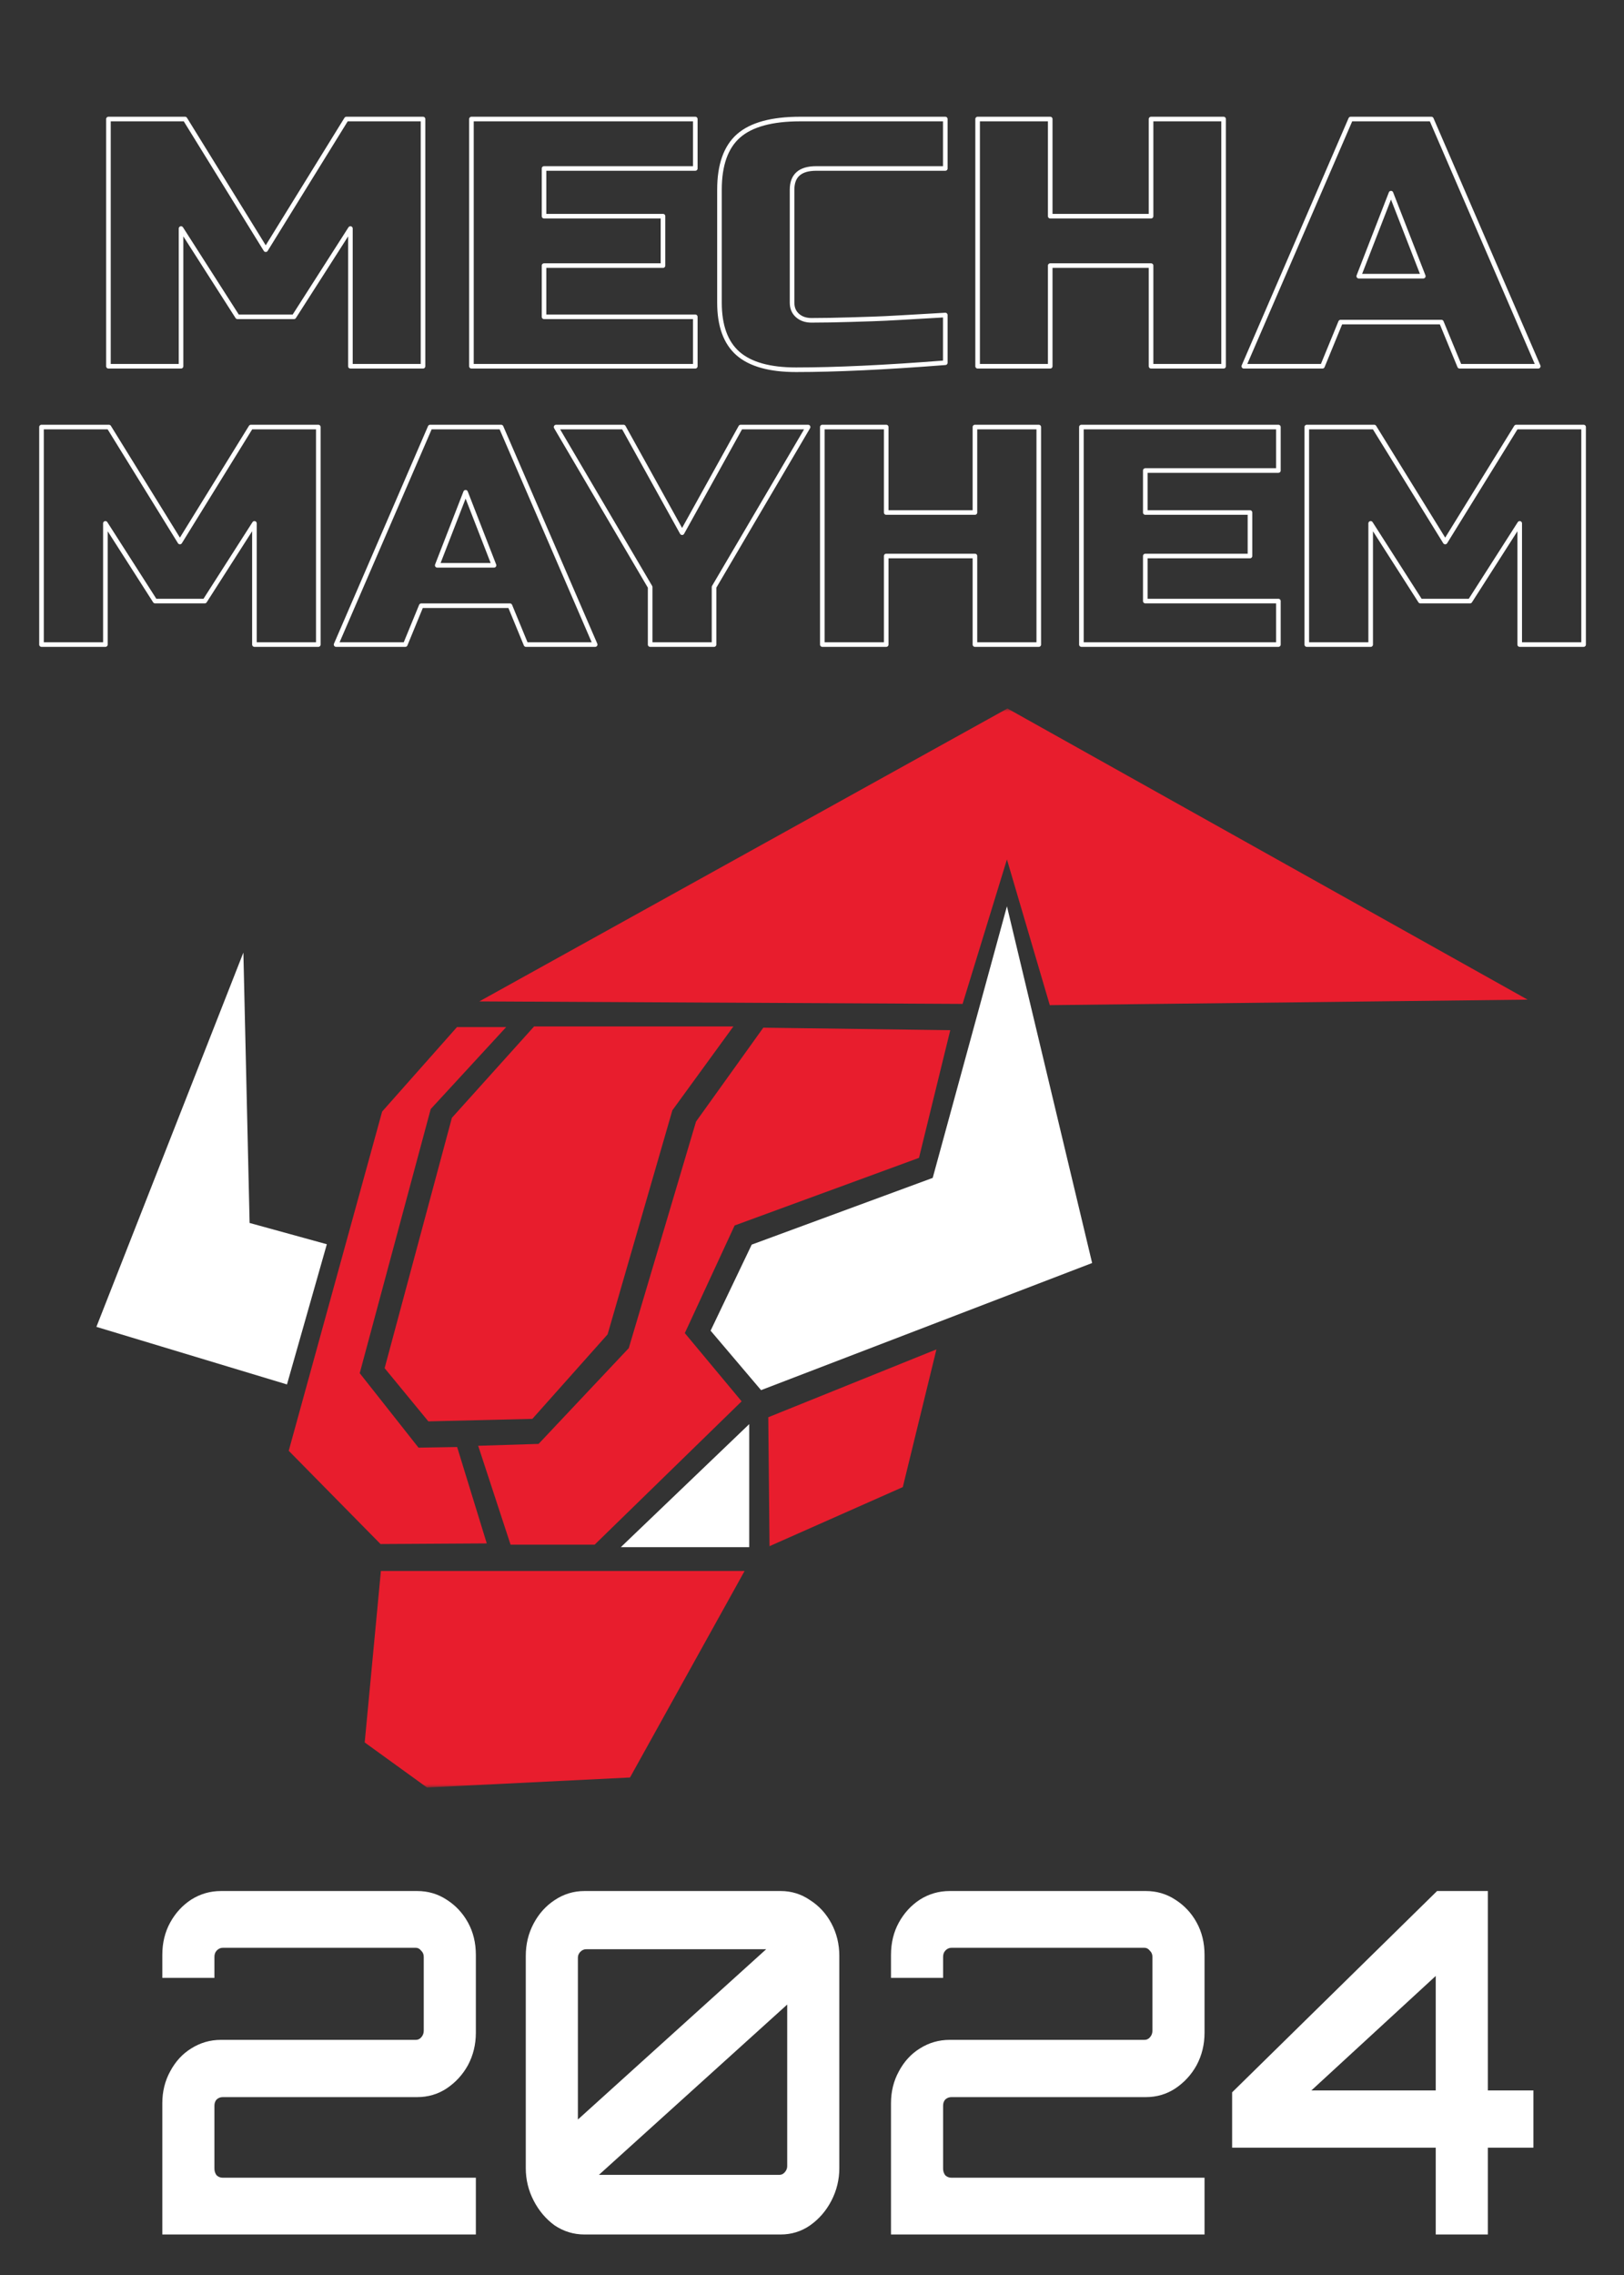 <svg width="250" height="350" viewBox="0 0 250 350" fill="none" xmlns="http://www.w3.org/2000/svg">
<rect x="0" y="0" width="250" height="350" fill="#333333" stroke="none"/>
<g clip-path="url(#clip0_22_77)">
<g clip-path="url(#clip1_22_77)">
<mask id="mask0_22_77" style="mask-type:luminance" maskUnits="userSpaceOnUse" x="-23" y="109" width="296" height="166">
<path d="M-22.5 109H272.5V275H-22.5V109Z" fill="white"/>
</mask>
<g mask="url(#mask0_22_77)">
<path fill-rule="evenodd" clip-rule="evenodd" d="M155.086 108.998L73.784 154.062L148.183 154.447L155.009 132.223L161.605 154.639L235.16 153.792L155.086 108.998Z" fill="#E81D2D"/>
<path fill-rule="evenodd" clip-rule="evenodd" d="M70.351 158.01H77.925L66.305 170.624L55.376 211.258L64.426 222.716L70.371 222.62L74.934 237.449L58.578 237.545L44.446 223.198L58.827 171.009L70.351 158.01Z" fill="#E81D2D"/>
<path fill-rule="evenodd" clip-rule="evenodd" d="M117.503 158.106L107.148 172.549L96.793 207.406L82.911 222.139L73.611 222.428L78.597 237.642H91.539L114.166 215.591L105.422 205.095L113.092 188.533L141.471 178.134L146.284 158.491L117.503 158.106Z" fill="#E81D2D"/>
<path fill-rule="evenodd" clip-rule="evenodd" d="M118.269 218.037L118.461 237.873L138.979 228.783L144.156 207.599L118.269 218.037Z" fill="#E81D2D"/>
<path fill-rule="evenodd" clip-rule="evenodd" d="M82.221 157.913H112.9L103.505 170.816L93.534 205.288L81.952 218.287L65.941 218.672L59.21 210.488L69.565 171.972L82.221 157.913Z" fill="#E81D2D"/>
<path fill-rule="evenodd" clip-rule="evenodd" d="M58.635 241.685H114.626L96.985 273.461L65.73 275.002L56.142 268.069L58.635 241.685Z" fill="#E81D2D"/>
<path fill-rule="evenodd" clip-rule="evenodd" d="M115.719 191.48L109.391 204.72L117.158 213.868L168.124 194.311L155.009 139.426L143.581 181.216L115.719 191.48Z" fill="white"/>
<path fill-rule="evenodd" clip-rule="evenodd" d="M50.313 191.422L44.177 212.991L14.84 204.133L37.466 146.551L38.425 188.149L50.313 191.422Z" fill="white"/>
<path fill-rule="evenodd" clip-rule="evenodd" d="M115.336 238.027V219.096L95.568 238.027H115.336Z" fill="white"/>
</g>
</g>
<path fill-rule="evenodd" clip-rule="evenodd" d="M16.693 18.314V56.346H27.87V35.159L36.56 48.741H45.251L53.942 35.159V56.346H65.119V18.314H53.326L40.906 38.413L28.486 18.314H16.693Z" stroke="white" stroke-width="0.708" stroke-miterlimit="10" stroke-linejoin="round"/>
<path fill-rule="evenodd" clip-rule="evenodd" d="M72.573 18.314V56.346H107.033V48.741H83.75V40.862H102.061V33.258H83.75V25.919H107.033V18.314H72.573Z" stroke="white" stroke-width="0.708" stroke-miterlimit="10" stroke-linejoin="round"/>
<path fill-rule="evenodd" clip-rule="evenodd" d="M123.176 18.314C118.824 18.314 115.665 19.175 113.697 20.896C111.737 22.617 110.757 25.379 110.757 29.181V46.566C110.757 50.115 111.707 52.723 113.606 54.392C115.513 56.054 118.494 56.885 122.55 56.885C128.633 56.885 136.29 56.526 145.52 55.806V48.467C142.832 48.614 140.588 48.744 138.79 48.856C136.991 48.962 135.522 49.033 134.384 49.068C133.245 49.104 132.117 49.139 130.998 49.175C129.88 49.21 128.802 49.236 127.764 49.254C126.734 49.272 125.784 49.281 124.915 49.281C124.046 49.281 123.331 49.036 122.772 48.547C122.213 48.057 121.933 47.397 121.933 46.566V29.181C121.933 27.006 123.173 25.919 125.652 25.919H145.52V18.314L123.176 18.314Z" stroke="white" stroke-width="0.708" stroke-miterlimit="10" stroke-linejoin="round"/>
<path fill-rule="evenodd" clip-rule="evenodd" d="M150.495 18.314V56.346H161.672V40.862H177.194V56.346H188.361V18.314H177.194V33.258H161.672V18.314H150.495Z" stroke="white" stroke-width="0.708" stroke-miterlimit="10" stroke-linejoin="round"/>
<path fill-rule="evenodd" clip-rule="evenodd" d="M214.131 29.721L219.103 42.49H209.169L214.131 29.721ZM207.926 18.314L191.474 56.346H203.581L206.37 49.555H221.892L224.692 56.346H236.798L220.346 18.314H207.926Z" stroke="white" stroke-width="0.708" stroke-miterlimit="10" stroke-linejoin="round"/>
<path fill-rule="evenodd" clip-rule="evenodd" d="M6.389 65.698V99.165H16.224V80.521L23.872 92.473H31.52L39.167 80.521V99.165H49.002V65.698H38.625L27.696 83.385L16.767 65.698H6.389Z" stroke="white" stroke-width="0.708" stroke-miterlimit="10" stroke-linejoin="round"/>
<path fill-rule="evenodd" clip-rule="evenodd" d="M71.675 75.736L76.05 86.972H67.309L71.675 75.736ZM66.215 65.698L51.738 99.165H62.391L64.846 93.189H78.505L80.968 99.165H91.621L77.144 65.698H66.215ZM85.607 65.698L100.085 90.317V99.165H109.92V90.317L124.397 65.698H114.019L105.002 81.953L95.985 65.698H85.607Z" stroke="white" stroke-width="0.708" stroke-miterlimit="10" stroke-linejoin="round"/>
<path fill-rule="evenodd" clip-rule="evenodd" d="M126.589 65.698V99.165H136.424V85.54H150.083V99.165H159.909V65.698H150.083V78.848H136.424V65.698H126.589Z" stroke="white" stroke-width="0.708" stroke-miterlimit="10" stroke-linejoin="round"/>
<path fill-rule="evenodd" clip-rule="evenodd" d="M166.473 65.698V99.165H196.797V92.473H176.308V85.54H192.422V78.848H176.308V72.39H196.797V65.698H166.473Z" stroke="white" stroke-width="0.708" stroke-miterlimit="10" stroke-linejoin="round"/>
<path fill-rule="evenodd" clip-rule="evenodd" d="M201.167 65.698V99.165H211.002V80.521L218.65 92.473H226.298L233.945 80.521V99.165H243.781V65.698H233.403L222.474 83.385L211.545 65.698H201.167Z" stroke="white" stroke-width="0.708" stroke-miterlimit="10" stroke-linejoin="round"/>
<g clip-path="url(#clip2_22_77)">
<path d="M24.987 343.768V323.586C24.987 321.776 25.391 320.137 26.2 318.669C27.009 317.152 28.088 315.978 29.436 315.146C30.829 314.266 32.357 313.825 34.02 313.825H64.018C64.333 313.825 64.603 313.703 64.827 313.458C65.097 313.165 65.232 312.822 65.232 312.431V301.055C65.232 300.664 65.097 300.346 64.827 300.101C64.603 299.808 64.333 299.661 64.018 299.661H34.29C33.93 299.661 33.615 299.808 33.346 300.101C33.121 300.346 33.009 300.664 33.009 301.055V304.285H24.987V300.762C24.987 298.903 25.391 297.239 26.2 295.771C27.009 294.304 28.088 293.129 29.436 292.249C30.829 291.368 32.357 290.928 34.02 290.928H64.221C65.883 290.928 67.389 291.368 68.737 292.249C70.13 293.129 71.231 294.304 72.04 295.771C72.849 297.239 73.254 298.903 73.254 300.762V312.724C73.254 314.535 72.849 316.198 72.04 317.715C71.231 319.183 70.13 320.381 68.737 321.311C67.389 322.192 65.883 322.632 64.221 322.632H34.29C33.93 322.632 33.615 322.754 33.346 322.999C33.121 323.244 33.009 323.562 33.009 323.953V333.641C33.009 334.032 33.121 334.374 33.346 334.668C33.615 334.913 33.93 335.035 34.29 335.035H73.254V343.768H24.987Z" fill="white"/>
<path d="M89.972 343.768C88.309 343.768 86.781 343.304 85.388 342.374C84.04 341.395 82.961 340.123 82.152 338.558C81.343 336.992 80.939 335.328 80.939 333.567V300.909C80.939 299.098 81.343 297.435 82.152 295.918C82.961 294.401 84.04 293.203 85.388 292.322C86.781 291.392 88.309 290.928 89.972 290.928H120.172C121.835 290.928 123.341 291.392 124.689 292.322C126.082 293.203 127.183 294.401 127.992 295.918C128.801 297.435 129.205 299.098 129.205 300.909V333.567C129.205 335.328 128.801 336.992 127.992 338.558C127.183 340.123 126.082 341.395 124.689 342.374C123.341 343.304 121.835 343.768 120.172 343.768H89.972ZM92.196 334.595H119.97C120.285 334.595 120.554 334.472 120.779 334.228C121.049 333.934 121.183 333.616 121.183 333.274V308.394L92.196 334.595ZM88.961 326.081L117.948 299.881H90.241C89.882 299.881 89.567 300.028 89.298 300.321C89.073 300.566 88.961 300.86 88.961 301.202V326.081Z" fill="white"/>
<path d="M137.16 343.768V323.586C137.16 321.776 137.565 320.137 138.373 318.669C139.182 317.152 140.261 315.978 141.609 315.146C143.002 314.266 144.53 313.825 146.193 313.825H176.191C176.506 313.825 176.776 313.703 177 313.458C177.27 313.165 177.405 312.822 177.405 312.431V301.055C177.405 300.664 177.27 300.346 177 300.101C176.776 299.808 176.506 299.661 176.191 299.661H146.463C146.103 299.661 145.789 299.808 145.519 300.101C145.294 300.346 145.182 300.664 145.182 301.055V304.285H137.16V300.762C137.16 298.903 137.565 297.239 138.373 295.771C139.182 294.304 140.261 293.129 141.609 292.249C143.002 291.368 144.53 290.928 146.193 290.928H176.394C178.057 290.928 179.562 291.368 180.91 292.249C182.304 293.129 183.405 294.304 184.213 295.771C185.022 297.239 185.427 298.903 185.427 300.762V312.724C185.427 314.535 185.022 316.198 184.213 317.715C183.405 319.183 182.304 320.381 180.91 321.311C179.562 322.192 178.057 322.632 176.394 322.632H146.463C146.103 322.632 145.789 322.754 145.519 322.999C145.294 323.244 145.182 323.562 145.182 323.953V333.641C145.182 334.032 145.294 334.374 145.519 334.668C145.789 334.913 146.103 335.035 146.463 335.035H185.427V343.768H137.16Z" fill="white"/>
<path d="M221.02 343.768V330.411H189.674V321.898L221.223 290.928H229.042V321.605H236.053V330.411H229.042V343.768H221.02ZM201.875 321.605H221.02V303.991L201.875 321.605Z" fill="white"/>
</g>
</g>
<defs>
<clipPath id="clip0_22_77">
<rect width="250" height="350" fill="white"/>
</clipPath>
<clipPath id="clip1_22_77">
<rect width="295" height="166" fill="white" transform="translate(-22.5 109)"/>
</clipPath>
<clipPath id="clip2_22_77">
<rect width="372" height="124" fill="white" transform="translate(-35.505 223)"/>
</clipPath>
</defs>
</svg>
